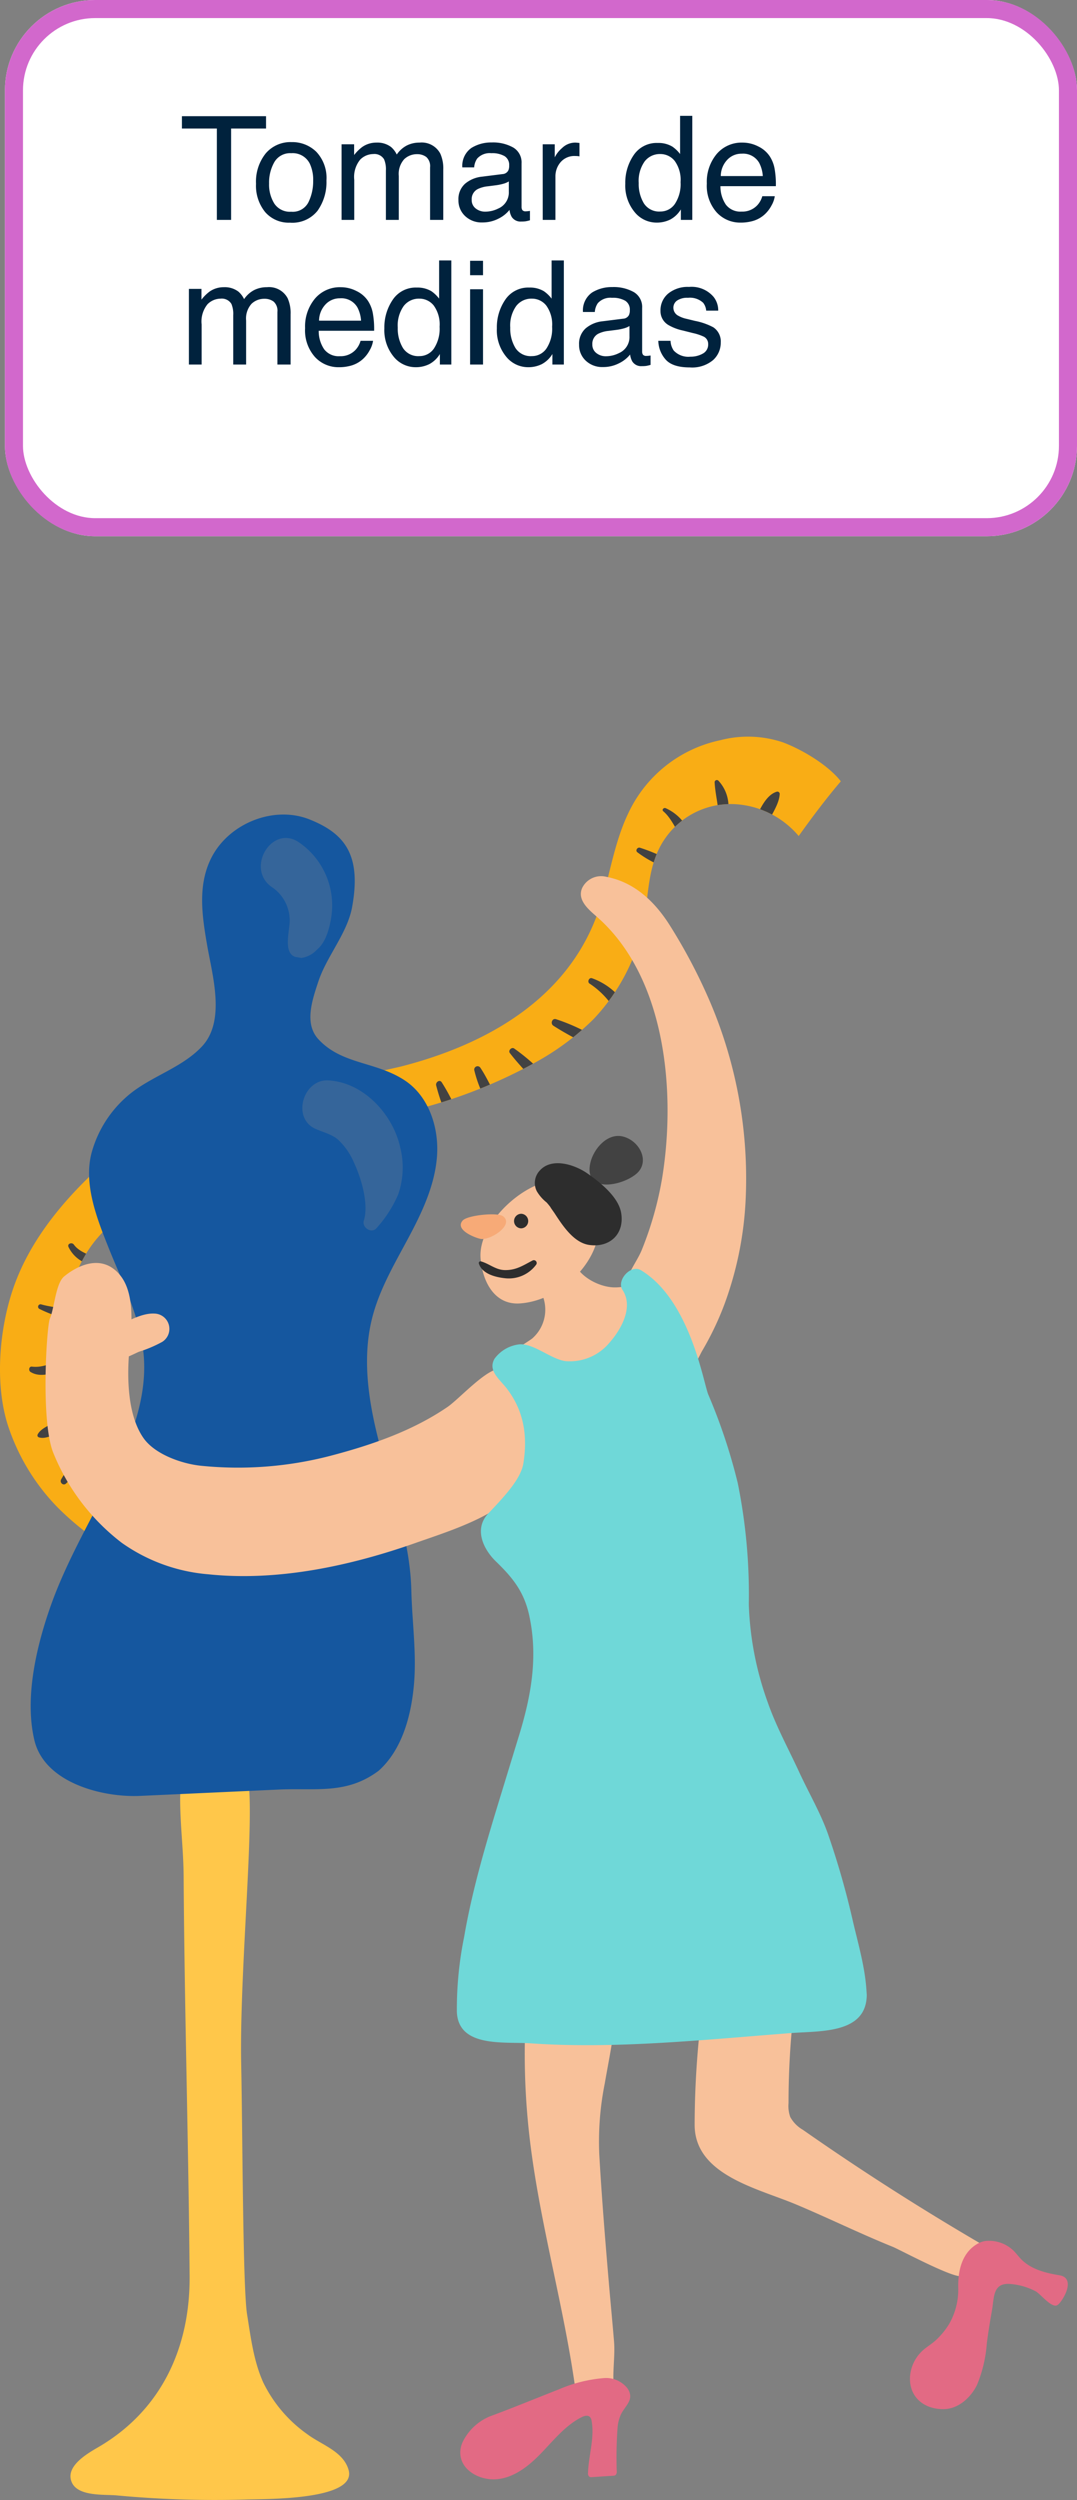 <svg xmlns="http://www.w3.org/2000/svg" xmlns:xlink="http://www.w3.org/1999/xlink" width="178.817" height="414.941" viewBox="0 0 178.817 414.941">
  <rect x="0" y="0" width="178.817" height="414.941" fill="#808080" stroke="none"/>
  <defs>
    <clipPath id="clip-path">
      <path id="Trazado_82582" data-name="Trazado 82582" d="M196.812,351.314c-.836.476-1.8-.316-3.085-1.129a46.5,46.5,0,0,1-8.277-6.572,35.1,35.1,0,0,1-8.237-13.5c-2.308-7.029-1.489-16.409.985-23.32,2.542-7.1,7.4-13.23,12.792-18.4,7.738-7.42,17.69-12.834,28.412-14.154a183.084,183.084,0,0,0,23.011-3.832c13.392-3.428,26.479-10.463,32.046-23.828,2.4-5.772,2.935-12.4,5.675-18.14a21.813,21.813,0,0,1,15.3-12.19,18.2,18.2,0,0,1,10.377.343c3.215,1.2,7.519,3.761,9.642,6.475-2.445,2.872-4.807,6.014-6.993,9.082a14.943,14.943,0,0,0-10.375-5.277,13.248,13.248,0,0,0-11.945,5.887c-2.657,3.957-2.592,8.661-3.285,13.143a32.874,32.874,0,0,1-8.444,16.622,43,43,0,0,1-9.671,7.2,82.937,82.937,0,0,1-24,8.753c-12.847,2.533-25.15,6.1-36.866,11.945-5.3,2.647-10.739,5.944-13.861,11.265-3.91,6.658-4.089,14.628-2.289,21.994,1.339,5.483,3.807,10.947,7.961,14.876,1.775,1.68,4.727,2.306,4.256,4.835a29.017,29.017,0,0,1-2.3,6.923A2.285,2.285,0,0,1,196.812,351.314Z" transform="translate(-175.85 -215.67)" fill="none"/>
    </clipPath>
  </defs>
  <g id="Grupo_36329" data-name="Grupo 36329" transform="translate(-280.183 -8981)">
    <g id="Grupo_33796" data-name="Grupo 33796" transform="translate(104.333 8887.607)">
      <g id="Grupo_33740" data-name="Grupo 33740" transform="translate(187.551 386.597)">
        <path id="Trazado_82550" data-name="Trazado 82550" d="M227.582,413.578c-.876-3.083-4.468-4.154-6.814-5.9a22.706,22.706,0,0,1-7.338-8.581c-1.607-3.552-2.087-7.509-2.7-11.324-.716-4.426-.743-30.016-.977-41.439-.371-18.094,3.287-49.5.15-49.489a30.848,30.848,0,0,0-6.888.693,4.745,4.745,0,0,0-2.43,1.137c-.924.958-.973,2.436-.966,3.769.019,4.228.55,8.326.577,12.577.139,22.133.815,44.246.992,66.379.095,11.964-4.757,22.314-15.119,28.374-1.836,1.072-5.664,3.232-4.418,5.917,1.063,2.293,5.3,1.937,7.351,2.106a176.01,176.01,0,0,0,21.36.695C213.422,418.373,229.035,418.695,227.582,413.578Z" transform="translate(-181.407 -296.845)" fill="#ffc74a"/>
      </g>
      <g id="Grupo_33741" data-name="Grupo 33741" transform="translate(175.85 215.67)">
        <path id="Trazado_82551" data-name="Trazado 82551" d="M196.812,351.314c-.836.476-1.8-.316-3.085-1.129a46.5,46.5,0,0,1-8.277-6.572,35.1,35.1,0,0,1-8.237-13.5c-2.308-7.029-1.489-16.409.985-23.32,2.542-7.1,7.4-13.23,12.792-18.4,7.738-7.42,17.69-12.834,28.412-14.154a183.084,183.084,0,0,0,23.011-3.832c13.392-3.428,26.479-10.463,32.046-23.828,2.4-5.772,2.935-12.4,5.675-18.14a21.813,21.813,0,0,1,15.3-12.19,18.2,18.2,0,0,1,10.377.343c3.215,1.2,7.519,3.761,9.642,6.475-2.445,2.872-4.807,6.014-6.993,9.082a14.943,14.943,0,0,0-10.375-5.277,13.248,13.248,0,0,0-11.945,5.887c-2.657,3.957-2.592,8.661-3.285,13.143a32.874,32.874,0,0,1-8.444,16.622,43,43,0,0,1-9.671,7.2,82.937,82.937,0,0,1-24,8.753c-12.847,2.533-25.15,6.1-36.866,11.945-5.3,2.647-10.739,5.944-13.861,11.265-3.91,6.658-4.089,14.628-2.289,21.994,1.339,5.483,3.807,10.947,7.961,14.876,1.775,1.68,4.727,2.306,4.256,4.835a29.017,29.017,0,0,1-2.3,6.923A2.285,2.285,0,0,1,196.812,351.314Z" transform="translate(-175.85 -215.67)" fill="#f9ad15"/>
      </g>
      <g id="Grupo_33742" data-name="Grupo 33742" transform="translate(180.942 228.582)">
        <path id="Trazado_82552" data-name="Trazado 82552" d="M236.051,380.5c3.622-3.245,5.306-8.471,5.837-14.1.495-5.256-.291-10.532-.415-15.807-.183-7.709-2.767-15.123-4.818-22.554S233.07,312.7,235,305.234c1.2-4.66,3.683-8.865,5.953-13.108s4.395-8.711,4.773-13.508-1.322-10.025-5.334-12.682c-4.8-3.177-10.4-2.6-14.325-6.812-2.377-2.552-1.127-6.34-.019-9.652,1.4-4.186,4.8-7.978,5.593-12.322,1.558-8.6-1.16-12.173-7.06-14.531s-13.3.6-16.241,6.226c-2.394,4.58-1.621,9.73-.781,14.6.876,5.089,3.131,12.628-.872,16.87-3.5,3.706-8.766,5-12.533,8.364a19.066,19.066,0,0,0-5.77,9.265c-1.367,5.193.874,10.878,2.777,15.649,2.407,6.033,5.637,12.272,5.934,18.875.31,6.881-2.417,13.52-5.485,19.69-3.5,7.035-7.532,13.851-10.118,21.273-2.308,6.616-4.256,15.036-2.609,22,1.672,7.073,11.28,9.539,17.58,9.248l22.96-1.051C225.658,383.344,230.747,384.479,236.051,380.5Z" transform="translate(-178.268 -221.802)" fill="#15579f"/>
      </g>
      <g id="Grupo_33743" data-name="Grupo 33743" transform="translate(262.805 425.385)">
        <path id="Trazado_82553" data-name="Trazado 82553" d="M232.2,380.11c-.455-2.71.164-5.527-.059-8.223-.282-3.4-.613-6.8-.9-10.2-.59-6.923-1.148-13.847-1.548-20.781a49.091,49.091,0,0,1,.908-11.834c.779-4.527,1.817-9.21,1.92-13.8a102.443,102.443,0,0,0-15.2,1.358c-.076.015-.166.044-.173.118s.457-.141.409-.2a120.155,120.155,0,0,0,.48,20.76c1.615,14.664,5.915,28.917,7.829,43.543A28.286,28.286,0,0,0,232.2,380.11Z" transform="translate(-217.146 -315.266)" fill="#f8c19a"/>
      </g>
      <g id="Grupo_33744" data-name="Grupo 33744" transform="translate(291.183 423.842)">
        <path id="Trazado_82554" data-name="Trazado 82554" d="M275.057,361.773c-.752.865-10.391-4.319-11.531-4.778-5.452-2.2-10.7-4.788-16.112-7.056-6.336-2.659-16.807-4.872-16.79-13.215a149.6,149.6,0,0,1,1.56-21.28c.12-.821,6.993-.924,7.812-.91,2.744.042,4.721,1.257,7.3,1.5a134.29,134.29,0,0,0-1.084,17.1,5.436,5.436,0,0,0,.282,2.3,5.507,5.507,0,0,0,2.085,2.127q14.4,10.066,29.591,18.932C277.771,358.814,276.606,359.989,275.057,361.773Z" transform="translate(-230.623 -314.533)" fill="#f8c19a"/>
      </g>
      <g id="Grupo_33745" data-name="Grupo 33745" transform="translate(252.274 488.084)">
        <path id="Trazado_82555" data-name="Trazado 82555" d="M212.562,355.6a8.782,8.782,0,0,1,4.517-4.209c3.839-1.413,7.593-2.977,11.4-4.46a23.715,23.715,0,0,1,7.568-1.889,4.5,4.5,0,0,1,3.877,1.739c1.181,1.811-.339,2.756-1.1,4.275a6.541,6.541,0,0,0-.56,2.148,67.882,67.882,0,0,0-.143,7.321.751.751,0,0,1-.2.621.759.759,0,0,1-.411.109c-1.164.074-2.331.152-3.5.227a.732.732,0,0,1-.442-.067.706.706,0,0,1-.213-.64c.084-2.878,1.1-5.746.6-8.58a1.225,1.225,0,0,0-.3-.71c-.364-.341-.956-.162-1.4.065-2.664,1.356-4.584,3.784-6.658,5.936s-4.607,4.19-7.591,4.359c-2.939.166-6.416-1.842-5.786-5.207A4.229,4.229,0,0,1,212.562,355.6Z" transform="translate(-212.145 -345.043)" fill="#e26a84"/>
      </g>
      <g id="Grupo_33746" data-name="Grupo 33746" transform="translate(326.934 465.299)">
        <path id="Trazado_82556" data-name="Trazado 82556" d="M258.982,334.627a3.524,3.524,0,0,1,1.567-.4,5.837,5.837,0,0,1,4.222,1.613c.47.461.855,1,1.316,1.466,1.634,1.653,4.03,2.261,6.323,2.638,2.535.413,1.042,3.462.008,4.647a1.185,1.185,0,0,1-.459.358c-.979.328-2.7-1.925-3.506-2.354a10.915,10.915,0,0,0-4.22-1.207c-2.94-.229-2.638,2.314-3.026,4.439q-.483,2.669-.842,5.359a22.188,22.188,0,0,1-1.638,6.97c-1.063,2.148-3.135,3.984-5.532,4.007-3.257.034-5.807-2.011-5.58-5.464a6.5,6.5,0,0,1,1.754-3.927c.8-.863,1.845-1.371,2.676-2.19a12.674,12.674,0,0,0,2.034-2.512,11.4,11.4,0,0,0,1.535-6.1C255.56,339.133,256.253,336.071,258.982,334.627Z" transform="translate(-247.601 -334.222)" fill="#e26a84"/>
      </g>
      <g id="Grupo_33747" data-name="Grupo 33747" transform="translate(261.39 300.995)">
        <path id="Trazado_82557" data-name="Trazado 82557" d="M226,256.5c-.16,3.232,3.721,5.532,6.582,5.744,2.6.2,4.616-1.442,4.765,2.363a13.593,13.593,0,0,1-11.682,14,6.627,6.627,0,0,1-2.592-.059,8.814,8.814,0,0,1-3.186-1.891c-1.335-1.074-3.611-1.7-3.4-3.87.032-.326,2.573-1.784,2.91-2.133a6.353,6.353,0,0,0,1.28-7.761c-.539-1.162-1.358-2.4-.943-3.613a3.947,3.947,0,0,1,1.8-1.821C222.9,256.584,224.587,255.708,226,256.5Z" transform="translate(-216.474 -256.192)" fill="#f8c19a"/>
      </g>
      <g id="Grupo_33748" data-name="Grupo 33748" transform="translate(255.623 289.212)">
        <path id="Trazado_82558" data-name="Trazado 82558" d="M232.273,253.677a5.727,5.727,0,0,0-5.382-3.081c-3.563.044-7.227,2.474-9.572,5-1.977,2.125-3.811,5.056-3.561,8.084.305,3.712,2.247,7.711,6.515,7.429C228.22,270.585,236.531,261.457,232.273,253.677Z" transform="translate(-213.735 -250.596)" fill="#f8c19a"/>
      </g>
      <g id="Grupo_33749" data-name="Grupo 33749" transform="translate(273.729 281.926)">
        <path id="Trazado_82559" data-name="Trazado 82559" d="M230.049,253.474c-2.493,2.038-8.715,3.173-7.578-1.868.531-2.354,2.9-5.113,5.553-4.338,2.75.8,4.386,4.243,2.055,6.182Z" transform="translate(-222.334 -247.136)" fill="#424242"/>
      </g>
      <g id="Grupo_33750" data-name="Grupo 33750" transform="translate(252.349 294.937)">
        <path id="Trazado_82560" data-name="Trazado 82560" d="M212.235,254.771c-.465,1.3,2.186,2.379,3.175,2.607,1.583.364,5.732-2.3,3.784-3.75-.91-.674-5.9-.177-6.692.714A1.327,1.327,0,0,0,212.235,254.771Z" transform="translate(-212.18 -253.315)" fill="#f7aa77"/>
      </g>
      <g id="Grupo_33751" data-name="Grupo 33751" transform="translate(272.285 238.849)">
        <path id="Trazado_82561" data-name="Trazado 82561" d="M239.258,308.561a1.6,1.6,0,0,0,.512-.053c.665-.164,1.678-2.5,2.024-3.081a49.186,49.186,0,0,0,3.7-7.736,57.914,57.914,0,0,0,3.491-16.78,74.692,74.692,0,0,0-5.877-33.4,91.362,91.362,0,0,0-6.7-12.731c-2.457-3.885-5.839-7.144-10.5-8.025a3.5,3.5,0,0,0-4.028,1.828c-.914,2.028,1.129,3.653,2.47,4.833,11.427,10.027,13.122,29.092,10.8,43.33a56.861,56.861,0,0,1-3.377,11.916c-.931,2.331-3.455,5.07-2.588,7.753.979,3.028,4.788,5.986,7.046,8.071a10.316,10.316,0,0,1,1.958,2.106C238.571,307.253,238.34,308.485,239.258,308.561Z" transform="translate(-221.648 -226.678)" fill="#f8c19a"/>
      </g>
      <g id="Grupo_33753" data-name="Grupo 33753" transform="translate(264.661 286.451)">
        <g id="Grupo_33752" data-name="Grupo 33752">
          <path id="Trazado_82562" data-name="Trazado 82562" d="M218.385,254.006a6.735,6.735,0,0,0,1.586,1.794,10.739,10.739,0,0,1,.741.92c-.409-.524.484.724.564.846,1.322,2.026,3.184,4.923,5.776,5.287,3.417.48,5.871-1.823,5.3-5.3-.436-2.68-3.544-5.138-5.643-6.593-2.076-1.44-5.881-2.691-7.877-.451a3.011,3.011,0,0,0-.451,3.5Z" transform="translate(-218.027 -249.285)" fill="#2d2d2d"/>
        </g>
      </g>
      <g id="Grupo_33755" data-name="Grupo 33755" transform="translate(261.204 294.843)">
        <g id="Grupo_33754" data-name="Grupo 33754">
          <path id="Trazado_82563" data-name="Trazado 82563" d="M217.557,255.691a1.211,1.211,0,0,0,0-2.421,1.211,1.211,0,0,0,0,2.421Z" transform="translate(-216.386 -253.27)" fill="#2d2d2d"/>
        </g>
      </g>
      <g id="Grupo_33757" data-name="Grupo 33757" transform="translate(255.34 302.546)">
        <g id="Grupo_33756" data-name="Grupo 33756">
          <path id="Trazado_82564" data-name="Trazado 82564" d="M213.612,257.467c.526,1.729,2.748,2.287,4.336,2.455a5.641,5.641,0,0,0,5.214-2.291.475.475,0,0,0-.644-.646c-1.556.819-2.727,1.617-4.569,1.588-1.539-.021-2.6-1.063-3.99-1.449a.283.283,0,0,0-.345.343Z" transform="translate(-213.601 -256.928)" fill="#2d2d2d"/>
        </g>
      </g>
      <g id="Grupo_33759" data-name="Grupo 33759" transform="translate(192.747 311.397)">
        <g id="Grupo_33758" data-name="Grupo 33758">
          <path id="Trazado_82565" data-name="Trazado 82565" d="M185.893,268.854c1.423.023,2.815-.777,4.146-1.371a21.093,21.093,0,0,0,3.868-1.64,2.545,2.545,0,0,0-1.274-4.7c-1.8-.1-3.754.912-5.327,1.672-1.676.809-3.26,2.08-3.426,4.034a2.02,2.02,0,0,0,2.013,2.009Z" transform="translate(-183.874 -261.132)" fill="#f8c19a"/>
        </g>
      </g>
      <g id="Grupo_33761" data-name="Grupo 33761" transform="translate(219.157 232.472)" opacity="0.27">
        <g id="Grupo_33760" data-name="Grupo 33760">
          <path id="Trazado_82566" data-name="Trazado 82566" d="M202.351,243.438c-1.228-.24.764.122.821.122a4.4,4.4,0,0,0,2.584-1.4c1.476-1.2,2.085-3.62,2.36-5.409a12.675,12.675,0,0,0-5.31-12.333c-4.555-3.207-9.124,4.47-4.386,7.5a6.654,6.654,0,0,1,2.786,5.176c.149,1.569-1.324,5.856,1.145,6.342Z" transform="translate(-196.417 -223.649)" fill="#8e8e8e"/>
        </g>
      </g>
      <g id="Grupo_33763" data-name="Grupo 33763" transform="translate(226.051 272.709)" opacity="0.27">
        <g id="Grupo_33762" data-name="Grupo 33762">
          <path id="Trazado_82567" data-name="Trazado 82567" d="M212.013,267.263a20.076,20.076,0,0,0,3.594-5.6,13.659,13.659,0,0,0,.326-7.8c-1.213-5.5-6.115-10.81-11.954-11.105-4.131-.213-6.075,6.2-2.171,8.01,1.27.587,2.714.891,3.8,1.811a11.216,11.216,0,0,1,2.674,3.872c1.188,2.516,2.47,6.848,1.619,9.572-.362,1.154,1.308,2.247,2.114,1.234Z" transform="translate(-199.691 -242.759)" fill="#8e8e8e"/>
        </g>
      </g>
      <g id="Grupo_33793" data-name="Grupo 33793" transform="translate(175.85 215.67)">
        <g id="Grupo_33792" data-name="Grupo 33792" clip-path="url(#clip-path)">
          <g id="Grupo_33765" data-name="Grupo 33765" transform="translate(72.401 57.135)">
            <g id="Grupo_33764" data-name="Grupo 33764">
              <path id="Trazado_82568" data-name="Trazado 82568" d="M210.243,243.507a33.664,33.664,0,0,0,1.927,5.5,15.434,15.434,0,0,0,2.485,4.94.493.493,0,0,0,.836-.345,32.026,32.026,0,0,0-4.346-10.625c-.379-.451-.994.046-.9.526Z" transform="translate(-210.234 -242.804)" fill="#424242"/>
            </g>
          </g>
          <g id="Grupo_33767" data-name="Grupo 33767" transform="translate(78.742 54.68)">
            <g id="Grupo_33766" data-name="Grupo 33766">
              <path id="Trazado_82569" data-name="Trazado 82569" d="M213.255,242.327a19.69,19.69,0,0,0,2.278,5.559c.705,1.327,1.851,3.4,3.422,3.78a.5.5,0,0,0,.611-.613c-.354-1.449-1.72-2.792-2.478-4.074-.981-1.659-1.75-3.476-2.822-5.077a.556.556,0,0,0-1.011.425Z" transform="translate(-213.245 -241.638)" fill="#424242"/>
            </g>
          </g>
          <g id="Grupo_33769" data-name="Grupo 33769" transform="translate(84.557 51.669)">
            <g id="Grupo_33768" data-name="Grupo 33768">
              <path id="Trazado_82570" data-name="Trazado 82570" d="M216.1,241.033c1,1.308,2.114,2.493,3.2,3.725a31.8,31.8,0,0,0,3.323,3.891c.413.333,1.185.171,1.146-.474-.107-1.63-1.367-2.923-2.432-4.058a33.761,33.761,0,0,0-4.5-3.824c-.423-.318-1.063.314-.739.739Z" transform="translate(-216.007 -240.208)" fill="#424242"/>
            </g>
          </g>
          <g id="Grupo_33771" data-name="Grupo 33771" transform="translate(91.609 46.85)">
            <g id="Grupo_33770" data-name="Grupo 33770">
              <path id="Trazado_82571" data-name="Trazado 82571" d="M219.625,239.032c1.4.905,2.855,1.7,4.323,2.487a10.813,10.813,0,0,0,3.742,1.691c.375.038.507-.4.387-.676-.585-1.312-2.017-1.931-3.22-2.567a32.12,32.12,0,0,0-4.778-2.015c-.659-.219-1,.729-.455,1.08Z" transform="translate(-219.356 -237.92)" fill="#424242"/>
            </g>
          </g>
          <g id="Grupo_33773" data-name="Grupo 33773" transform="translate(97.69 40.058)">
            <g id="Grupo_33772" data-name="Grupo 33772">
              <path id="Trazado_82572" data-name="Trazado 82572" d="M222.482,235.633a13.812,13.812,0,0,1,3.42,3.234c.886.971,1.845,2.316,3.178,2.662a.707.707,0,0,0,.792-1.03c-.649-1.343-2.173-2.472-3.245-3.485a10.981,10.981,0,0,0-3.761-2.291c-.529-.2-.878.655-.383.91Z" transform="translate(-222.244 -234.694)" fill="#424242"/>
            </g>
          </g>
          <g id="Grupo_33775" data-name="Grupo 33775" transform="translate(105.668 18.403)">
            <g id="Grupo_33774" data-name="Grupo 33774">
              <path id="Trazado_82573" data-name="Trazado 82573" d="M226.174,225.173a17.833,17.833,0,0,0,2.975,1.815,11.229,11.229,0,0,0,3.765,1.436.407.407,0,0,0,.394-.674,8.731,8.731,0,0,0-2.969-1.836,28.284,28.284,0,0,0-3.731-1.489c-.411-.118-.79.453-.434.747Z" transform="translate(-226.033 -224.41)" fill="#424242"/>
            </g>
          </g>
          <g id="Grupo_33777" data-name="Grupo 33777" transform="translate(110.018 11.826)">
            <g id="Grupo_33776" data-name="Grupo 33776">
              <path id="Trazado_82574" data-name="Trazado 82574" d="M228.209,221.834c1.213,1.011,1.984,2.773,2.834,4.074.693,1.068,1.64,2.451,3.051,2.457a.41.41,0,0,0,.394-.518c-.524-1.335-1.746-2.487-2.56-3.67a7.652,7.652,0,0,0-3.319-2.859c-.316-.15-.705.259-.4.516Z" transform="translate(-228.098 -221.286)" fill="#424242"/>
            </g>
          </g>
          <g id="Grupo_33779" data-name="Grupo 33779" transform="translate(118.647 7.195)">
            <g id="Grupo_33778" data-name="Grupo 33778">
              <path id="Trazado_82575" data-name="Trazado 82575" d="M232.2,219.441c.086,1.659.493,3.306.64,4.971.122,1.362.086,2.872,1.238,3.761.278.215.64-.029.739-.3.488-1.343-.135-3.2-.314-4.586a6.257,6.257,0,0,0-1.678-4.106.37.37,0,0,0-.625.259Z" transform="translate(-232.197 -219.087)" fill="#424242"/>
            </g>
          </g>
          <g id="Grupo_33781" data-name="Grupo 33781" transform="translate(124.058 9.106)">
            <g id="Grupo_33780" data-name="Grupo 33780">
              <path id="Trazado_82576" data-name="Trazado 82576" d="M239.685,220.008c-1.792.529-2.834,2.979-3.548,4.523-.646,1.4-2.026,3.992-1.007,5.452a.492.492,0,0,0,.663.173c1.27-.762,1.577-2.969,2.074-4.266.661-1.735,2.2-3.636,2.3-5.51a.387.387,0,0,0-.486-.371Z" transform="translate(-234.766 -219.994)" fill="#424242"/>
            </g>
          </g>
          <g id="Grupo_33783" data-name="Grupo 33783" transform="translate(11.326 84.075)">
            <g id="Grupo_33782" data-name="Grupo 33782">
              <path id="Trazado_82577" data-name="Trazado 82577" d="M181.267,256.188a5.438,5.438,0,0,0,2.881,2.708c1.213.634,2.9,1.737,4.3,1.771a.377.377,0,0,0,.36-.472c-.259-1.158-1.689-1.647-2.645-2.064-1.32-.579-3.116-1.08-4-2.322-.3-.419-1.12-.173-.895.379Z" transform="translate(-181.229 -255.598)" fill="#424242"/>
            </g>
          </g>
          <g id="Grupo_33785" data-name="Grupo 33785" transform="translate(6.313 94.192)">
            <g id="Grupo_33784" data-name="Grupo 33784">
              <path id="Trazado_82578" data-name="Trazado 82578" d="M179.046,261.159a21.824,21.824,0,0,0,4.072,1.546,20.894,20.894,0,0,0,4.784,1.156.408.408,0,0,0,.286-.689c-2.074-2.114-6.119-1.964-8.831-2.754a.408.408,0,0,0-.312.741Z" transform="translate(-178.848 -260.403)" fill="#424242"/>
            </g>
          </g>
          <g id="Grupo_33787" data-name="Grupo 33787" transform="translate(4.85 102.473)">
            <g id="Grupo_33786" data-name="Grupo 33786">
              <path id="Trazado_82579" data-name="Trazado 82579" d="M178.368,267.285c1.371.853,3.013.419,4.451-.027a20.022,20.022,0,0,0,4.967-2.2.349.349,0,0,0-.082-.634c-3.144-.642-5.9,2.384-9.1,1.979-.495-.061-.6.655-.238.88Z" transform="translate(-178.153 -264.335)" fill="#424242"/>
            </g>
          </g>
          <g id="Grupo_33789" data-name="Grupo 33789" transform="translate(6.215 111.606)">
            <g id="Grupo_33788" data-name="Grupo 33788">
              <path id="Trazado_82580" data-name="Trazado 82580" d="M179.039,273.348c1.177.383,2.754-.585,3.822-1.044a11.518,11.518,0,0,0,4.186-2.828.469.469,0,0,0-.453-.779,27.69,27.69,0,0,0-4.178,1.853c-1.068.537-3.013,1.19-3.573,2.314a.334.334,0,0,0,.2.484Z" transform="translate(-178.801 -268.673)" fill="#424242"/>
            </g>
          </g>
          <g id="Grupo_33791" data-name="Grupo 33791" transform="translate(10.077 116.015)">
            <g id="Grupo_33790" data-name="Grupo 33790">
              <path id="Trazado_82581" data-name="Trazado 82581" d="M181.536,278.685A48.592,48.592,0,0,1,185.713,275c1.177-.973,2.885-2.087,3.323-3.628a.485.485,0,0,0-.587-.59c-1.514.4-2.912,1.893-4.064,2.891a14.857,14.857,0,0,0-3.687,4.365c-.272.524.4,1.1.838.646Z" transform="translate(-180.635 -270.767)" fill="#424242"/>
            </g>
          </g>
        </g>
      </g>
      <g id="Grupo_33794" data-name="Grupo 33794" transform="translate(183.409 303.009)">
        <path id="Trazado_82583" data-name="Trazado 82583" d="M259.565,292.552a6.329,6.329,0,0,1-.67,1.225c-3.733,5.247-12.175,7.778-17.942,9.812-10.886,3.839-22.922,6.435-34.478,5.23a28.892,28.892,0,0,1-14.4-5.241,35.615,35.615,0,0,1-11.337-14.893c-2.152-5.292-1.089-21.151-.579-22.295.752-1.682.952-5.82,2.365-7s5.944-4.258,9.273-.242c2.192,2.645,2.11,7.243,1.649,11.5-.535,4.967-.505,11.611,2.261,15.563,1.882,2.689,6.306,4.243,9.444,4.584a60.9,60.9,0,0,0,22.111-1.779c6.633-1.769,13.236-4.079,18.94-7.983,1.933-1.327,6.711-6.639,8.8-6.264,2.354.419,4.637,5.42,5.073,7.458a12.848,12.848,0,0,1,.215,2.514C260.329,287.145,260.531,290.2,259.565,292.552Z" transform="translate(-179.44 -257.148)" fill="#f8c19a"/>
      </g>
      <g id="Grupo_33795" data-name="Grupo 33795" transform="translate(251.679 303.99)">
        <path id="Trazado_82584" data-name="Trazado 82584" d="M279.942,378.055c-.013-.149-.023-.3-.032-.446-.219-3.957-1.343-7.78-2.243-11.617a135.687,135.687,0,0,0-4.2-14.689c-1.228-3.447-3.188-6.795-4.734-10.151-1.781-3.872-3.853-7.62-5.254-11.659a52.687,52.687,0,0,1-3.121-16.193,93.075,93.075,0,0,0-1.834-20.134,93.672,93.672,0,0,0-4.894-14.693c-.825-2.024-3-15.679-11.168-20.629-1.712-1.038-4.119,1.693-3.068,3.274,1.807,2.718-.057,6.346-2.167,8.747a8.571,8.571,0,0,1-7.3,3.064c-2.466-.337-5.4-3.078-7.787-2.775a5.952,5.952,0,0,0-3.992,2.363c-1.158,1.99.83,3.4,2,4.919,2.811,3.641,3.523,7.763,2.788,12.43-.4,2.514-2.883,5.247-5.828,8.343-2.392,2.512-.916,5.847,1.272,7.97,2.733,2.649,4.645,4.971,5.508,8.9,1.512,6.877.352,13.354-1.674,19.968q-1.387,4.529-2.775,9.065c-2.457,8.023-4.919,16.081-6.342,24.367a60.054,60.054,0,0,0-1.209,12.463c.257,5.991,7.907,4.908,12.265,5.209,14.081.981,29-.617,43.155-1.7C272.208,384.067,279.942,384.614,279.942,378.055Z" transform="translate(-211.862 -257.614)" fill="#6fd8d8"/>
      </g>
    </g>
    <g id="Grupo_36326" data-name="Grupo 36326">
      <g id="Rectángulo_31606" data-name="Rectángulo 31606" transform="translate(281 8981)" fill="#fff" stroke="#d268cc" stroke-width="3">
        <rect width="178" height="89" rx="15" stroke="none"/>
        <rect x="1.5" y="1.5" width="175" height="86" rx="13.5" fill="none"/>
      </g>
      <path id="Trazado_85179" data-name="Trazado 85179" d="M14.355.785V2.836h-5.8V18H6.188V2.836H.387V.785Zm4.172,15.855A2.909,2.909,0,0,0,21.4,15.053a7.911,7.911,0,0,0,.779-3.533,6.291,6.291,0,0,0-.562-2.859,3.164,3.164,0,0,0-3.07-1.734A3.028,3.028,0,0,0,15.738,8.4a6.844,6.844,0,0,0-.879,3.563,5.953,5.953,0,0,0,.879,3.34A3.1,3.1,0,0,0,18.527,16.641Zm.082-11.555a5.683,5.683,0,0,1,4.1,1.617,6.315,6.315,0,0,1,1.676,4.758,8.163,8.163,0,0,1-1.477,5.016,5.341,5.341,0,0,1-4.582,1.98,5.173,5.173,0,0,1-4.113-1.752A6.92,6.92,0,0,1,12.691,12,7.487,7.487,0,0,1,14.3,6.961,5.388,5.388,0,0,1,18.609,5.086Zm8.285.363H28.98V7.23A7.011,7.011,0,0,1,30.34,5.883a4.088,4.088,0,0,1,2.367-.715,3.726,3.726,0,0,1,2.414.738,3.859,3.859,0,0,1,.938,1.242,4.559,4.559,0,0,1,1.652-1.494,4.609,4.609,0,0,1,2.133-.486A3.488,3.488,0,0,1,43.289,7a5.976,5.976,0,0,1,.492,2.648V18H41.59V9.281a2.031,2.031,0,0,0-.627-1.723,2.481,2.481,0,0,0-1.529-.469,3.036,3.036,0,0,0-2.139.832,3.654,3.654,0,0,0-.9,2.777V18H34.254V9.809a4.256,4.256,0,0,0-.3-1.863,1.858,1.858,0,0,0-1.793-.879,3.094,3.094,0,0,0-2.174.926A4.537,4.537,0,0,0,29,11.344V18H26.895ZM48.5,14.66a1.737,1.737,0,0,0,.668,1.441,2.477,2.477,0,0,0,1.582.527,4.81,4.81,0,0,0,2.156-.516,2.9,2.9,0,0,0,1.758-2.8v-1.7a3.609,3.609,0,0,1-1,.41,8.488,8.488,0,0,1-1.2.234l-1.277.164a4.885,4.885,0,0,0-1.723.48A1.872,1.872,0,0,0,48.5,14.66Zm5.109-4.266a1.146,1.146,0,0,0,.973-.609,1.854,1.854,0,0,0,.141-.809,1.713,1.713,0,0,0-.768-1.564,4.118,4.118,0,0,0-2.2-.486,2.792,2.792,0,0,0-2.344.891,2.93,2.93,0,0,0-.5,1.465H46.945a3.624,3.624,0,0,1,1.506-3.229,6.183,6.183,0,0,1,3.357-.908,6.831,6.831,0,0,1,3.6.844,2.862,2.862,0,0,1,1.371,2.625v7.23a.926.926,0,0,0,.135.527.65.65,0,0,0,.568.2q.141,0,.316-.018t.375-.053v1.559a5.875,5.875,0,0,1-.75.176,5.481,5.481,0,0,1-.7.035,1.735,1.735,0,0,1-1.582-.773,2.985,2.985,0,0,1-.363-1.16A5.367,5.367,0,0,1,52.922,17.8a5.727,5.727,0,0,1-2.66.621,3.956,3.956,0,0,1-2.854-1.061A3.523,3.523,0,0,1,46.3,14.707,3.419,3.419,0,0,1,47.391,12a5.185,5.185,0,0,1,2.859-1.184Zm6.68-4.945h2V7.617A4.79,4.79,0,0,1,63.5,6.076a3.13,3.13,0,0,1,2.215-.908q.059,0,.2.012t.48.047V7.453a3.151,3.151,0,0,0-.346-.047q-.158-.012-.346-.012A3.01,3.01,0,0,0,63.258,8.42a3.579,3.579,0,0,0-.855,2.361V18H60.293ZM76.23,11.871a6.221,6.221,0,0,0,.855,3.375,3,3,0,0,0,2.742,1.359,2.888,2.888,0,0,0,2.408-1.26,5.949,5.949,0,0,0,.943-3.615,5.346,5.346,0,0,0-.973-3.521,3.034,3.034,0,0,0-2.4-1.143,3.171,3.171,0,0,0-2.584,1.219A5.582,5.582,0,0,0,76.23,11.871Zm3.176-6.645a4.465,4.465,0,0,1,2.414.609A5.671,5.671,0,0,1,83.1,7.066V.727h2.027V18h-1.9V16.254A4.564,4.564,0,0,1,81.48,17.93a5,5,0,0,1-2.309.516,4.675,4.675,0,0,1-3.633-1.764A6.9,6.9,0,0,1,74,11.988a8.1,8.1,0,0,1,1.4-4.752A4.585,4.585,0,0,1,79.406,5.227Zm14.063-.059a5.725,5.725,0,0,1,2.59.627,4.776,4.776,0,0,1,1.91,1.623,5.6,5.6,0,0,1,.844,2.215A14.491,14.491,0,0,1,99,12.4H89.8a5.368,5.368,0,0,0,.9,3.064,3.021,3.021,0,0,0,2.613,1.154,3.378,3.378,0,0,0,2.637-1.09,3.674,3.674,0,0,0,.8-1.465h2.074a4.369,4.369,0,0,1-.545,1.541,5.481,5.481,0,0,1-1.037,1.389,4.916,4.916,0,0,1-2.379,1.266,7.227,7.227,0,0,1-1.723.188,5.286,5.286,0,0,1-3.973-1.705,6.634,6.634,0,0,1-1.629-4.775,7.214,7.214,0,0,1,1.641-4.91A5.412,5.412,0,0,1,93.469,5.168Zm3.363,5.555a5.465,5.465,0,0,0-.6-2.191A3.063,3.063,0,0,0,93.34,7.008,3.209,3.209,0,0,0,90.9,8.057a3.962,3.962,0,0,0-1.043,2.666ZM1.547,29.449H3.633V31.23a7.011,7.011,0,0,1,1.359-1.348,4.088,4.088,0,0,1,2.367-.715,3.726,3.726,0,0,1,2.414.738,3.859,3.859,0,0,1,.938,1.242,4.559,4.559,0,0,1,1.652-1.494,4.609,4.609,0,0,1,2.133-.486A3.488,3.488,0,0,1,17.941,31a5.976,5.976,0,0,1,.492,2.648V42H16.242V33.281a2.031,2.031,0,0,0-.627-1.723,2.481,2.481,0,0,0-1.529-.469,3.036,3.036,0,0,0-2.139.832,3.654,3.654,0,0,0-.9,2.777V42H8.906V33.809a4.256,4.256,0,0,0-.3-1.863,1.858,1.858,0,0,0-1.793-.879,3.094,3.094,0,0,0-2.174.926,4.537,4.537,0,0,0-.979,3.352V42H1.547Zm25.219-.281a5.725,5.725,0,0,1,2.59.627,4.776,4.776,0,0,1,1.91,1.623,5.6,5.6,0,0,1,.844,2.215A14.491,14.491,0,0,1,32.3,36.4H23.1a5.368,5.368,0,0,0,.9,3.064,3.021,3.021,0,0,0,2.613,1.154,3.378,3.378,0,0,0,2.637-1.09,3.674,3.674,0,0,0,.8-1.465h2.074a4.369,4.369,0,0,1-.545,1.541,5.481,5.481,0,0,1-1.037,1.389,4.916,4.916,0,0,1-2.379,1.266,7.227,7.227,0,0,1-1.723.188,5.286,5.286,0,0,1-3.973-1.705,6.634,6.634,0,0,1-1.629-4.775,7.214,7.214,0,0,1,1.641-4.91A5.412,5.412,0,0,1,26.766,29.168Zm3.363,5.555a5.465,5.465,0,0,0-.6-2.191,3.063,3.063,0,0,0-2.895-1.523A3.209,3.209,0,0,0,24.2,32.057a3.962,3.962,0,0,0-1.043,2.666Zm6.094,1.148a6.221,6.221,0,0,0,.855,3.375,3,3,0,0,0,2.742,1.359,2.888,2.888,0,0,0,2.408-1.26,5.949,5.949,0,0,0,.943-3.615,5.346,5.346,0,0,0-.973-3.521,3.034,3.034,0,0,0-2.4-1.143,3.171,3.171,0,0,0-2.584,1.219A5.582,5.582,0,0,0,36.223,35.871ZM39.4,29.227a4.465,4.465,0,0,1,2.414.609,5.671,5.671,0,0,1,1.277,1.23v-6.34h2.027V42h-1.9V40.254a4.564,4.564,0,0,1-1.746,1.676,5,5,0,0,1-2.309.516,4.675,4.675,0,0,1-3.633-1.764A6.9,6.9,0,0,1,34,35.988a8.1,8.1,0,0,1,1.4-4.752A4.585,4.585,0,0,1,39.4,29.227Zm8.836.281h2.145V42H48.234Zm0-4.723h2.145v2.391H48.234ZM54.9,35.871a6.221,6.221,0,0,0,.855,3.375A3,3,0,0,0,58.5,40.605a2.888,2.888,0,0,0,2.408-1.26,5.949,5.949,0,0,0,.943-3.615,5.346,5.346,0,0,0-.973-3.521,3.034,3.034,0,0,0-2.4-1.143,3.171,3.171,0,0,0-2.584,1.219A5.582,5.582,0,0,0,54.9,35.871Zm3.176-6.645a4.465,4.465,0,0,1,2.414.609,5.671,5.671,0,0,1,1.277,1.23v-6.34H63.8V42H61.9V40.254a4.564,4.564,0,0,1-1.746,1.676,5,5,0,0,1-2.309.516,4.675,4.675,0,0,1-3.633-1.764,6.9,6.9,0,0,1-1.535-4.693,8.1,8.1,0,0,1,1.4-4.752A4.585,4.585,0,0,1,58.078,29.227ZM68.531,38.66A1.737,1.737,0,0,0,69.2,40.1a2.477,2.477,0,0,0,1.582.527,4.81,4.81,0,0,0,2.156-.516,2.9,2.9,0,0,0,1.758-2.8v-1.7a3.609,3.609,0,0,1-1,.41,8.488,8.488,0,0,1-1.2.234l-1.277.164a4.885,4.885,0,0,0-1.723.48A1.872,1.872,0,0,0,68.531,38.66Zm5.109-4.266a1.146,1.146,0,0,0,.973-.609,1.854,1.854,0,0,0,.141-.809,1.713,1.713,0,0,0-.768-1.564,4.118,4.118,0,0,0-2.2-.486,2.792,2.792,0,0,0-2.344.891,2.93,2.93,0,0,0-.5,1.465H66.973a3.624,3.624,0,0,1,1.506-3.229,6.183,6.183,0,0,1,3.357-.908,6.831,6.831,0,0,1,3.6.844A2.862,2.862,0,0,1,76.8,32.613v7.23a.926.926,0,0,0,.135.527.65.65,0,0,0,.568.2q.141,0,.316-.018T78.2,40.5v1.559a5.875,5.875,0,0,1-.75.176,5.481,5.481,0,0,1-.7.035,1.735,1.735,0,0,1-1.582-.773,2.985,2.985,0,0,1-.363-1.16A5.367,5.367,0,0,1,72.949,41.8a5.727,5.727,0,0,1-2.66.621,3.956,3.956,0,0,1-2.854-1.061,3.523,3.523,0,0,1-1.107-2.654A3.419,3.419,0,0,1,67.418,36a5.185,5.185,0,0,1,2.859-1.184Zm7.875,3.668a3.068,3.068,0,0,0,.527,1.617,3.314,3.314,0,0,0,2.766,1.02,4.079,4.079,0,0,0,2.063-.51,1.693,1.693,0,0,0,.891-1.576,1.348,1.348,0,0,0-.715-1.23,8.5,8.5,0,0,0-1.8-.6l-1.676-.422a8.175,8.175,0,0,1-2.367-.891,2.662,2.662,0,0,1-1.359-2.367,3.617,3.617,0,0,1,1.283-2.883,5.119,5.119,0,0,1,3.451-1.1,4.791,4.791,0,0,1,4.09,1.664,3.611,3.611,0,0,1,.762,2.273H87.434a2.44,2.44,0,0,0-.5-1.3,3.214,3.214,0,0,0-2.52-.832,3.012,3.012,0,0,0-1.811.457,1.432,1.432,0,0,0-.615,1.207,1.486,1.486,0,0,0,.809,1.313,4.859,4.859,0,0,0,1.383.516l1.395.34a10.782,10.782,0,0,1,3.047,1.066,2.824,2.824,0,0,1,1.23,2.543,3.875,3.875,0,0,1-1.271,2.895A5.413,5.413,0,0,1,84.7,42.48q-2.8,0-3.967-1.271a4.809,4.809,0,0,1-1.248-3.146Z" transform="translate(310 8999.5)" fill="#00223d"/>
    </g>
  </g>
</svg>
